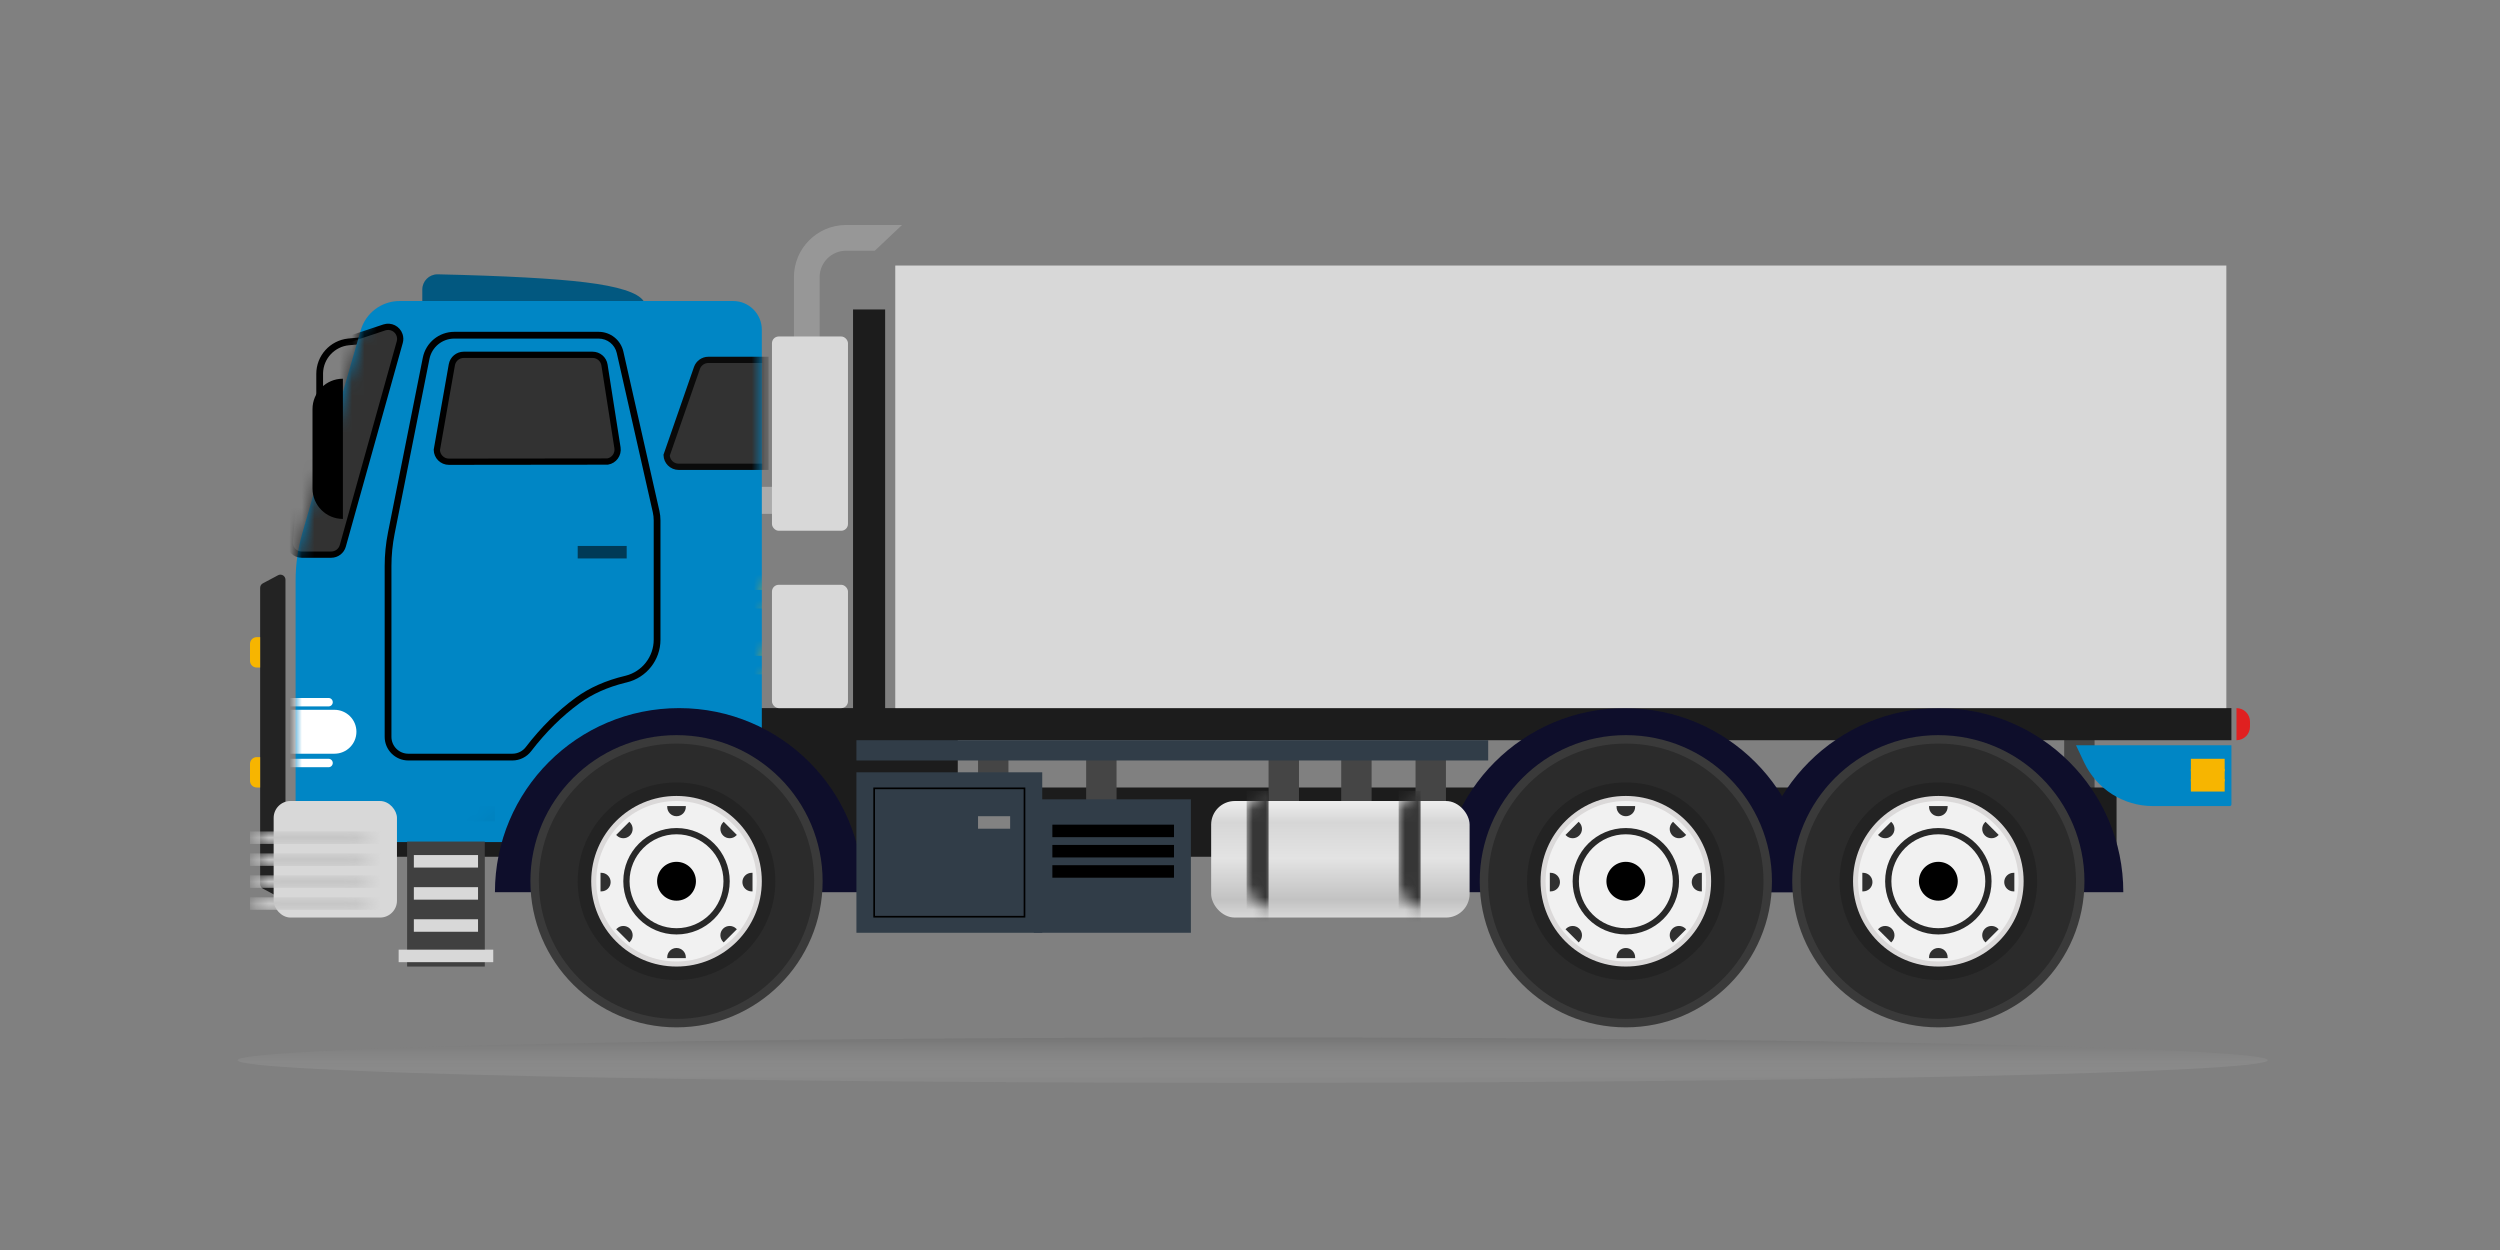 <?xml version="1.0" encoding="UTF-8"?>
<svg width="200px" height="100px" viewBox="0 0 200 100" version="1.1" xmlns="http://www.w3.org/2000/svg" xmlns:xlink="http://www.w3.org/1999/xlink">
    <rect x="0" y="0" width="200" height="100" fill="#808080" stroke="none"/>
    <title>车型/工程车02</title>
    <defs>
        <linearGradient x1="50%" y1="-71.287%" x2="50%" y2="125.006%" id="linearGradient-1">
            <stop stop-color="#0C0C0C" offset="0%"></stop>
            <stop stop-color="#FFFFFF" stop-opacity="0" offset="100%"></stop>
        </linearGradient>
        <path d="M8.323,0 L35,0 C36.269,-2.33067847e-16 37.297,1.029 37.297,2.297 L37.297,43.285 L37.297,43.285 L0,43.285 L0,22.348 C2.11614899e-14,21.084 0.177,19.826 0.527,18.611 L5.206,2.347 C5.606,0.957 6.877,2.65594337e-16 8.323,0 Z" id="path-2"></path>
        <rect id="path-4" x="0" y="0" width="9.865" height="9.324" rx="1.351"></rect>
        <linearGradient x1="50%" y1="0%" x2="50%" y2="100%" id="linearGradient-6">
            <stop stop-color="#EEEEEE" offset="0%"></stop>
            <stop stop-color="#D6D6D6" offset="18.351%"></stop>
            <stop stop-color="#E3E3E3" offset="49.257%"></stop>
            <stop stop-color="#C2C2C2" offset="84.98%"></stop>
            <stop stop-color="#D8D8D8" offset="100%"></stop>
        </linearGradient>
        <rect id="path-7" x="0" y="0" width="20.676" height="9.324" rx="1.892"></rect>
    </defs>
    <g id="车型/工程车02" stroke="none" stroke-width="1" fill="none" fill-rule="evenodd">
        <path d="M100.212,86.63 C145.065,86.63 181.425,85.817 181.425,84.815 C181.425,83.812 145.065,83 100.212,83 C55.36,83 19,83.812 19,84.815 C19,85.817 55.36,86.63 100.212,86.63 Z" id="路径" fill-opacity="0.6" fill="url(#linearGradient-1)" fill-rule="nonzero"></path>
        <g id="编组-17" transform="translate(20, 18)">
            <path d="M15.028,3.945 C20.395,4.067 24.321,4.28 26.804,4.583 C29.475,4.909 31.036,5.409 31.486,6.081 L13.784,6.081 L13.784,5.161 C13.784,4.489 14.328,3.945 15,3.945 C15.009,3.945 15.018,3.945 15.028,3.945 Z" id="矩形" fill="#025880"></path>
            <rect id="矩形备份-82" fill="#454545" x="145.135" y="39.459" width="2.432" height="9.865"></rect>
            <rect id="矩形备份-83" fill="#454545" x="139.189" y="39.459" width="2.432" height="9.865"></rect>
            <rect id="矩形" fill="#ABABAB" x="38.108" y="20.946" width="5.811" height="2.162"></rect>
            <path d="M9.096,8.967 C9.244,8.953 9.376,9.063 9.39,9.211 C9.403,9.353 9.304,9.48 9.166,9.503 L9.146,9.506 L7.927,9.62 C6.761,9.729 5.867,10.696 5.844,11.861 L5.844,11.907 L5.844,15.165 C5.844,15.314 5.723,15.435 5.573,15.435 C5.431,15.435 5.314,15.325 5.304,15.185 L5.303,15.165 L5.303,11.907 C5.303,10.458 6.394,9.245 7.829,9.086 L7.877,9.081 L9.096,8.967 Z" id="路径-57" fill="#000000" fill-rule="nonzero"></path>
            <rect id="矩形备份-64" fill="#1C1C1C" x="34.324" y="38.649" width="124.189" height="2.568"></rect>
            <path d="M158.919,38.649 C159.516,38.649 160,39.133 160,39.73 L160,40.135 C160,40.732 159.516,41.216 158.919,41.216 L158.919,41.216 L158.919,41.216 L158.919,38.649 Z" id="矩形备份-79" fill="#E02020"></path>
            <rect id="矩形备份-78" fill="#1C1C1C" x="48.243" y="6.757" width="2.568" height="32.568"></rect>
            <rect id="矩形备份-65" fill="#1C1C1C" x="6.757" y="45" width="142.568" height="5.541"></rect>
            <rect id="矩形" fill="#1C1C1C" x="31.486" y="40" width="25.135" height="8.378"></rect>
            <g id="矩形-8" transform="translate(3.649, 6.081)">
                <mask id="mask-3" fill="white">
                    <use xlink:href="#path-2"></use>
                </mask>
                <use id="矩形" fill="#0086C5" xlink:href="#path-2"></use>
                <path d="M37.588,4.709 L37.588,13.264 L30.646,13.264 C30.38,13.264 30.138,13.155 29.963,12.981 C29.797,12.814 29.691,12.588 29.681,12.337 L29.681,12.337 L32.109,5.35 C32.178,5.158 32.303,4.998 32.462,4.886 C32.621,4.774 32.814,4.709 33.018,4.709 L33.018,4.709 L37.588,4.709 Z" id="矩形" stroke="#0A0A0A" stroke-width="0.5" fill="#323232" mask="url(#mask-3)"></path>
                <path d="M23.757,4.304 C23.995,4.304 24.215,4.391 24.385,4.536 C24.555,4.681 24.675,4.886 24.711,5.121 L24.711,5.121 L25.749,11.742 C25.79,12.006 25.721,12.261 25.575,12.461 C25.433,12.656 25.218,12.799 24.962,12.843 L24.962,12.843 L12.264,12.858 C11.997,12.858 11.756,12.75 11.581,12.575 C11.411,12.405 11.304,12.171 11.298,11.913 L11.298,11.913 L12.499,5.1 C12.54,4.87 12.661,4.671 12.83,4.529 C12.999,4.388 13.216,4.304 13.45,4.304 L13.45,4.304 Z" id="矩形备份-76" stroke="#000000" stroke-width="0.5" fill="#323232" mask="url(#mask-3)"></path>
                <path d="M7.096,2.113 C7.349,2.029 7.612,2.055 7.833,2.165 C8.054,2.276 8.233,2.471 8.318,2.724 C8.379,2.907 8.384,3.104 8.332,3.29 L8.332,3.29 L3.776,19.584 C3.718,19.793 3.594,19.97 3.43,20.094 C3.266,20.218 3.063,20.291 2.846,20.291 L2.846,20.291 L0.491,20.291 C0.224,20.291 -0.018,20.182 -0.192,20.008 C-0.365,19.835 -0.473,19.597 -0.475,19.334 L-0.475,19.334 L0.669,4.877 C0.684,4.683 0.757,4.504 0.871,4.358 C0.986,4.211 1.143,4.098 1.327,4.036 L1.327,4.036 Z" id="矩形备份-77" stroke="#000000" stroke-width="0.5" fill="#323232" mask="url(#mask-3)"></path>
                <rect id="矩形" fill="#000000" opacity="0.187" mask="url(#mask-3)" x="8.919" y="40.405" width="7.027" height="1.216"></rect>
                <rect id="矩形备份-72" fill="#F7B500" mask="url(#mask-3)" x="32.162" y="28.649" width="5.135" height="1.216"></rect>
                <rect id="矩形备份-74" fill="#F7B500" mask="url(#mask-3)" x="32.162" y="23.378" width="5.135" height="1.216"></rect>
                <rect id="矩形备份-73" fill="#F7B500" mask="url(#mask-3)" x="32.162" y="26.622" width="5.135" height="1.757"></rect>
                <rect id="矩形备份-75" fill="#F7B500" mask="url(#mask-3)" x="32.162" y="21.351" width="5.135" height="1.757"></rect>
                <path d="M-0.541,32.703 L3.108,32.703 C4.078,32.703 4.865,33.489 4.865,34.459 C4.865,35.43 4.078,36.216 3.108,36.216 L-0.541,36.216 L-0.541,36.216 L-0.541,32.703 Z" id="矩形" fill="#FFFFFF" mask="url(#mask-3)"></path>
                <path d="M-0.541,36.622 L2.635,36.622 C2.822,36.622 2.973,36.773 2.973,36.959 C2.973,37.146 2.822,37.297 2.635,37.297 L-0.541,37.297 L-0.541,37.297 L-0.541,36.622 Z" id="矩形备份-85" fill="#FFFFFF" mask="url(#mask-3)"></path>
                <path d="M-0.541,31.757 L2.635,31.757 C2.822,31.757 2.973,31.908 2.973,32.095 C2.973,32.281 2.822,32.432 2.635,32.432 L-0.541,32.432 L-0.541,32.432 L-0.541,31.757 Z" id="矩形备份-86" fill="#FFFFFF" mask="url(#mask-3)"></path>
            </g>
            <path d="M49.054,53.378 C49.054,45.243 42.459,38.649 34.324,38.649 C26.189,38.649 19.595,45.243 19.595,53.378 C22.568,53.378 44.054,53.378 49.054,53.378 Z" id="椭圆形" fill="#0E0E2B"></path>
            <path d="M124.73,53.378 C124.73,45.243 118.135,38.649 110,38.649 C101.865,38.649 95.27,45.243 95.27,53.378 C98.243,53.378 119.73,53.378 124.73,53.378 Z" id="椭圆形备份-26" fill="#0E0E2B"></path>
            <path d="M149.865,53.378 C149.865,45.243 143.27,38.649 135.135,38.649 C127,38.649 120.405,45.243 120.405,53.378 C123.378,53.378 144.865,53.378 149.865,53.378 Z" id="椭圆形备份-27" fill="#0E0E2B"></path>
            <rect id="矩形备份-63" fill="#454545" x="58.243" y="42.027" width="2.432" height="9.865"></rect>
            <rect id="矩形" fill="#313D48" x="48.514" y="43.784" width="14.865" height="12.838"></rect>
            <rect id="矩形" fill="#454545" x="81.486" y="42.027" width="2.432" height="9.865"></rect>
            <rect id="矩形备份-62" fill="#454545" x="66.892" y="42.027" width="2.432" height="9.865"></rect>
            <rect id="矩形备份-60" fill="#454545" x="93.243" y="42.027" width="2.432" height="9.865"></rect>
            <rect id="矩形备份-61" fill="#454545" x="87.297" y="42.027" width="2.432" height="9.865"></rect>
            <rect id="矩形备份-59" fill="#313D48" x="48.514" y="41.216" width="50.541" height="1.622"></rect>
            <rect id="矩形备份-54" fill="#313D48" x="62.703" y="45.946" width="12.568" height="10.676"></rect>
            <path d="M62.027,45 L62.027,55.405 L49.865,55.405 L49.865,45 L62.027,45 Z M61.892,45.135 L50,45.135 L50,55.27 L61.892,55.27 L61.892,45.135 Z" id="矩形备份-53" fill="#000000" fill-rule="nonzero"></path>
            <g id="编组-15" transform="translate(22.432, 40.811)">
                <circle id="椭圆形" fill="#3A3A3A" cx="11.689" cy="11.689" r="11.689"></circle>
                <circle id="椭圆形备份-20" fill="#2B2B2B" cx="11.689" cy="11.689" r="11.014"></circle>
                <circle id="椭圆形备份-21" fill="#232323" cx="11.689" cy="11.689" r="7.905"></circle>
                <circle id="椭圆形备份-22" fill="#DBD9D9" cx="11.689" cy="11.689" r="6.824"></circle>
                <circle id="椭圆形备份-25" fill="#F1F1F1" cx="11.689" cy="11.689" r="6.419"></circle>
                <circle id="椭圆形备份-23" fill="#000000" cx="11.689" cy="11.689" r="1.554"></circle>
                <circle id="椭圆形备份-24" stroke="#282828" stroke-width="0.5" cx="11.689" cy="11.689" r="4.007"></circle>
                <g id="编组-14" transform="translate(5.541, 5.676)" fill="#303030">
                    <path d="M5.405,0 L6.892,0 L6.892,0.068 C6.892,0.478 6.559,0.811 6.149,0.811 C5.738,0.811 5.405,0.478 5.405,0.068 L5.405,0 L5.405,0 Z" id="矩形"></path>
                    <path d="M5.405,11.351 L6.892,11.351 L6.892,11.419 C6.892,11.829 6.559,12.162 6.149,12.162 C5.738,12.162 5.405,11.829 5.405,11.419 L5.405,11.351 L5.405,11.351 Z" id="矩形备份-51" transform="translate(6.149, 11.757) scale(1, -1) translate(-6.149, -11.757) "></path>
                    <path d="M11.081,5.676 L12.568,5.676 L12.568,5.743 C12.568,6.154 12.235,6.486 11.824,6.486 C11.414,6.486 11.081,6.154 11.081,5.743 L11.081,5.676 L11.081,5.676 Z" id="矩形" transform="translate(11.824, 6.081) rotate(90) translate(-11.824, -6.081) "></path>
                    <path d="M-0.27,5.676 L1.216,5.676 L1.216,5.743 C1.216,6.154 0.883,6.486 0.473,6.486 C0.062,6.486 -0.27,6.154 -0.27,5.743 L-0.27,5.676 L-0.27,5.676 Z" id="矩形备份-51" transform="translate(0.473, 6.081) scale(1, -1) rotate(-90) translate(-0.473, -6.081) "></path>
                    <path d="M9.419,1.662 L10.905,1.662 L10.905,1.73 C10.905,2.14 10.572,2.473 10.162,2.473 C9.751,2.473 9.419,2.14 9.419,1.73 L9.419,1.662 L9.419,1.662 Z" id="矩形" transform="translate(10.162, 2.068) rotate(45) translate(-10.162, -2.068) "></path>
                    <path d="M1.392,9.689 L2.879,9.689 L2.879,9.757 C2.879,10.167 2.546,10.5 2.135,10.5 C1.725,10.5 1.392,10.167 1.392,9.757 L1.392,9.689 L1.392,9.689 Z" id="矩形备份-51" transform="translate(2.135, 10.094) scale(1, -1) rotate(-45) translate(-2.135, -10.094) "></path>
                    <path d="M9.419,9.689 L10.905,9.689 L10.905,9.757 C10.905,10.167 10.572,10.5 10.162,10.5 C9.751,10.5 9.419,10.167 9.419,9.757 L9.419,9.689 L9.419,9.689 Z" id="矩形" transform="translate(10.162, 10.094) rotate(135) translate(-10.162, -10.094) "></path>
                    <path d="M1.392,1.662 L2.879,1.662 L2.879,1.73 C2.879,2.14 2.546,2.473 2.135,2.473 C1.725,2.473 1.392,2.14 1.392,1.73 L1.392,1.662 L1.392,1.662 Z" id="矩形备份-51" transform="translate(2.135, 2.068) scale(1, -1) rotate(-135) translate(-2.135, -2.068) "></path>
                </g>
            </g>
            <g id="编组-15备份" transform="translate(98.378, 40.811)">
                <circle id="椭圆形" fill="#3A3A3A" cx="11.689" cy="11.689" r="11.689"></circle>
                <circle id="椭圆形备份-20" fill="#2B2B2B" cx="11.689" cy="11.689" r="11.014"></circle>
                <circle id="椭圆形备份-21" fill="#232323" cx="11.689" cy="11.689" r="7.905"></circle>
                <circle id="椭圆形备份-22" fill="#DBD9D9" cx="11.689" cy="11.689" r="6.824"></circle>
                <circle id="椭圆形备份-25" fill="#F1F1F1" cx="11.689" cy="11.689" r="6.419"></circle>
                <circle id="椭圆形备份-23" fill="#000000" cx="11.689" cy="11.689" r="1.554"></circle>
                <circle id="椭圆形备份-24" stroke="#282828" stroke-width="0.5" cx="11.689" cy="11.689" r="4.007"></circle>
                <g id="编组-14" transform="translate(5.541, 5.676)" fill="#303030">
                    <path d="M5.405,0 L6.892,0 L6.892,0.068 C6.892,0.478 6.559,0.811 6.149,0.811 C5.738,0.811 5.405,0.478 5.405,0.068 L5.405,0 L5.405,0 Z" id="矩形"></path>
                    <path d="M5.405,11.351 L6.892,11.351 L6.892,11.419 C6.892,11.829 6.559,12.162 6.149,12.162 C5.738,12.162 5.405,11.829 5.405,11.419 L5.405,11.351 L5.405,11.351 Z" id="矩形备份-51" transform="translate(6.149, 11.757) scale(1, -1) translate(-6.149, -11.757) "></path>
                    <path d="M11.081,5.676 L12.568,5.676 L12.568,5.743 C12.568,6.154 12.235,6.486 11.824,6.486 C11.414,6.486 11.081,6.154 11.081,5.743 L11.081,5.676 L11.081,5.676 Z" id="矩形" transform="translate(11.824, 6.081) rotate(90) translate(-11.824, -6.081) "></path>
                    <path d="M-0.27,5.676 L1.216,5.676 L1.216,5.743 C1.216,6.154 0.883,6.486 0.473,6.486 C0.062,6.486 -0.27,6.154 -0.27,5.743 L-0.27,5.676 L-0.27,5.676 Z" id="矩形备份-51" transform="translate(0.473, 6.081) scale(1, -1) rotate(-90) translate(-0.473, -6.081) "></path>
                    <path d="M9.419,1.662 L10.905,1.662 L10.905,1.73 C10.905,2.14 10.572,2.473 10.162,2.473 C9.751,2.473 9.419,2.14 9.419,1.73 L9.419,1.662 L9.419,1.662 Z" id="矩形" transform="translate(10.162, 2.068) rotate(45) translate(-10.162, -2.068) "></path>
                    <path d="M1.392,9.689 L2.879,9.689 L2.879,9.757 C2.879,10.167 2.546,10.5 2.135,10.5 C1.725,10.5 1.392,10.167 1.392,9.757 L1.392,9.689 L1.392,9.689 Z" id="矩形备份-51" transform="translate(2.135, 10.094) scale(1, -1) rotate(-45) translate(-2.135, -10.094) "></path>
                    <path d="M9.419,9.689 L10.905,9.689 L10.905,9.757 C10.905,10.167 10.572,10.5 10.162,10.5 C9.751,10.5 9.419,10.167 9.419,9.757 L9.419,9.689 L9.419,9.689 Z" id="矩形" transform="translate(10.162, 10.094) rotate(135) translate(-10.162, -10.094) "></path>
                    <path d="M1.392,1.662 L2.879,1.662 L2.879,1.73 C2.879,2.14 2.546,2.473 2.135,2.473 C1.725,2.473 1.392,2.14 1.392,1.73 L1.392,1.662 L1.392,1.662 Z" id="矩形备份-51" transform="translate(2.135, 2.068) scale(1, -1) rotate(-135) translate(-2.135, -2.068) "></path>
                </g>
            </g>
            <g id="编组-15备份-2" transform="translate(123.378, 40.811)">
                <circle id="椭圆形" fill="#3A3A3A" cx="11.689" cy="11.689" r="11.689"></circle>
                <circle id="椭圆形备份-20" fill="#2B2B2B" cx="11.689" cy="11.689" r="11.014"></circle>
                <circle id="椭圆形备份-21" fill="#232323" cx="11.689" cy="11.689" r="7.905"></circle>
                <circle id="椭圆形备份-22" fill="#DBD9D9" cx="11.689" cy="11.689" r="6.824"></circle>
                <circle id="椭圆形备份-25" fill="#F1F1F1" cx="11.689" cy="11.689" r="6.419"></circle>
                <circle id="椭圆形备份-23" fill="#000000" cx="11.689" cy="11.689" r="1.554"></circle>
                <circle id="椭圆形备份-24" stroke="#282828" stroke-width="0.5" cx="11.689" cy="11.689" r="4.007"></circle>
                <g id="编组-14" transform="translate(5.541, 5.676)" fill="#303030">
                    <path d="M5.405,0 L6.892,0 L6.892,0.068 C6.892,0.478 6.559,0.811 6.149,0.811 C5.738,0.811 5.405,0.478 5.405,0.068 L5.405,0 L5.405,0 Z" id="矩形"></path>
                    <path d="M5.405,11.351 L6.892,11.351 L6.892,11.419 C6.892,11.829 6.559,12.162 6.149,12.162 C5.738,12.162 5.405,11.829 5.405,11.419 L5.405,11.351 L5.405,11.351 Z" id="矩形备份-51" transform="translate(6.149, 11.757) scale(1, -1) translate(-6.149, -11.757) "></path>
                    <path d="M11.081,5.676 L12.568,5.676 L12.568,5.743 C12.568,6.154 12.235,6.486 11.824,6.486 C11.414,6.486 11.081,6.154 11.081,5.743 L11.081,5.676 L11.081,5.676 Z" id="矩形" transform="translate(11.824, 6.081) rotate(90) translate(-11.824, -6.081) "></path>
                    <path d="M-0.27,5.676 L1.216,5.676 L1.216,5.743 C1.216,6.154 0.883,6.486 0.473,6.486 C0.062,6.486 -0.27,6.154 -0.27,5.743 L-0.27,5.676 L-0.27,5.676 Z" id="矩形备份-51" transform="translate(0.473, 6.081) scale(1, -1) rotate(-90) translate(-0.473, -6.081) "></path>
                    <path d="M9.419,1.662 L10.905,1.662 L10.905,1.73 C10.905,2.14 10.572,2.473 10.162,2.473 C9.751,2.473 9.419,2.14 9.419,1.73 L9.419,1.662 L9.419,1.662 Z" id="矩形" transform="translate(10.162, 2.068) rotate(45) translate(-10.162, -2.068) "></path>
                    <path d="M1.392,9.689 L2.879,9.689 L2.879,9.757 C2.879,10.167 2.546,10.5 2.135,10.5 C1.725,10.5 1.392,10.167 1.392,9.757 L1.392,9.689 L1.392,9.689 Z" id="矩形备份-51" transform="translate(2.135, 10.094) scale(1, -1) rotate(-45) translate(-2.135, -10.094) "></path>
                    <path d="M9.419,9.689 L10.905,9.689 L10.905,9.757 C10.905,10.167 10.572,10.5 10.162,10.5 C9.751,10.5 9.419,10.167 9.419,9.757 L9.419,9.689 L9.419,9.689 Z" id="矩形" transform="translate(10.162, 10.094) rotate(135) translate(-10.162, -10.094) "></path>
                    <path d="M1.392,1.662 L2.879,1.662 L2.879,1.73 C2.879,2.14 2.546,2.473 2.135,2.473 C1.725,2.473 1.392,2.14 1.392,1.73 L1.392,1.662 L1.392,1.662 Z" id="矩形备份-51" transform="translate(2.135, 2.068) scale(1, -1) rotate(-135) translate(-2.135, -2.068) "></path>
                </g>
            </g>
            <path d="M1.025,28.669 L2.242,28.021 C2.439,27.915 2.685,27.99 2.79,28.188 C2.821,28.246 2.838,28.312 2.838,28.378 L2.838,53.378 C2.838,53.602 2.656,53.784 2.432,53.784 C2.366,53.784 2.3,53.767 2.242,53.736 L1.025,53.087 C0.893,53.017 0.811,52.879 0.811,52.73 L0.811,29.027 C0.811,28.877 0.893,28.74 1.025,28.669 Z" id="矩形" fill="#232323"></path>
            <path d="M0.541,32.973 L0.811,32.973 L0.811,32.973 L0.811,35.405 L0.541,35.405 C0.242,35.405 1.47581965e-16,35.163 0,34.865 L0,33.514 C7.44626402e-17,33.215 0.242,32.973 0.541,32.973 Z" id="矩形" fill="#F7B500"></path>
            <path d="M0.541,42.568 L0.811,42.568 L0.811,42.568 L0.811,45 L0.541,45 C0.242,45 1.47581965e-16,44.758 0,44.459 L0,43.108 C7.44626402e-17,42.81 0.242,42.568 0.541,42.568 Z" id="矩形备份-52" fill="#F7B500"></path>
            <g id="矩形-9" transform="translate(1.892, 46.081)">
                <mask id="mask-5" fill="white">
                    <use xlink:href="#path-4"></use>
                </mask>
                <use id="矩形" fill="#D8D8D8" xlink:href="#path-4"></use>
                <rect id="矩形" fill="#C6C6C6" mask="url(#mask-5)" x="-1.892" y="2.432" width="12.838" height="1"></rect>
                <rect id="矩形备份-66" fill="#C6C6C6" mask="url(#mask-5)" x="-1.892" y="4.189" width="12.838" height="1"></rect>
                <rect id="矩形备份-67" fill="#C6C6C6" mask="url(#mask-5)" x="-1.892" y="5.946" width="12.838" height="1"></rect>
                <rect id="矩形备份-68" fill="#C6C6C6" mask="url(#mask-5)" x="-1.892" y="7.703" width="12.838" height="1"></rect>
            </g>
            <rect id="矩形" fill="#828282" x="58.243" y="47.297" width="2.568" height="1"></rect>
            <rect id="矩形备份-55" fill="#000000" x="64.189" y="47.973" width="9.73" height="1"></rect>
            <rect id="矩形备份-56" fill="#000000" x="64.189" y="49.595" width="9.73" height="1"></rect>
            <rect id="矩形备份-57" fill="#000000" x="64.189" y="51.216" width="9.73" height="1"></rect>
            <g id="矩形-7" transform="translate(76.892, 46.081)">
                <mask id="mask-8" fill="white">
                    <use xlink:href="#path-7"></use>
                </mask>
                <use id="矩形" fill="url(#linearGradient-6)" xlink:href="#path-7"></use>
                <rect id="矩形" fill="#363636" mask="url(#mask-8)" x="2.838" y="-0.811" width="1.757" height="12.162"></rect>
                <rect id="矩形备份-58" fill="#363636" mask="url(#mask-8)" x="15" y="-0.811" width="1.757" height="12.162"></rect>
            </g>
            <path d="M52.162,0 L49.984,2.057 L47.689,2.057 C46.532,2.057 45.592,2.983 45.571,4.134 L45.571,4.174 L45.571,13.514 L43.514,13.514 L43.514,4.174 C43.514,1.892 45.346,0.037 47.62,0.001 L47.689,0 L52.162,0 Z" id="路径-56" fill="#979797" fill-rule="nonzero"></path>
            <rect id="矩形" fill="#D8D8D8" x="41.757" y="8.919" width="6.081" height="15.541" rx="0.541"></rect>
            <rect id="矩形备份-84" fill="#D8D8D8" x="41.757" y="28.784" width="6.081" height="9.865" rx="0.541"></rect>
            <rect id="矩形" fill="#404040" x="12.568" y="49.324" width="6.216" height="10"></rect>
            <rect id="矩形" fill="#D8D8D8" x="13.108" y="50.405" width="5.135" height="1"></rect>
            <rect id="矩形备份-69" fill="#D8D8D8" x="13.108" y="52.973" width="5.135" height="1"></rect>
            <rect id="矩形备份-70" fill="#D8D8D8" x="13.108" y="55.541" width="5.135" height="1"></rect>
            <rect id="矩形备份-71" fill="#D8D8D8" x="11.892" y="57.973" width="7.568" height="1"></rect>
            <path d="M27.892,8.546 L16.344,8.546 C15.12,8.546 14.065,9.411 13.826,10.612 L11.04,24.596 C10.863,25.483 10.774,26.385 10.774,27.289 L10.774,40.946 C10.774,41.991 11.621,42.838 12.666,42.838 L20.99,42.838 C21.578,42.838 22.133,42.564 22.491,42.098 C23.671,40.561 24.966,39.279 26.375,38.253 C27.386,37.517 28.599,36.973 30.015,36.622 L30.137,36.593 C31.72,36.216 32.838,34.802 32.838,33.174 L32.838,23.637 C32.838,23.376 32.809,23.116 32.751,22.862 L29.869,10.126 C29.66,9.202 28.84,8.546 27.892,8.546 Z M16.344,9.087 L27.892,9.087 C28.587,9.087 29.189,9.568 29.342,10.245 L32.224,22.981 C32.273,23.196 32.297,23.416 32.297,23.637 L32.297,33.174 C32.297,34.535 31.375,35.719 30.061,36.055 L30.012,36.067 C28.476,36.432 27.157,37.015 26.057,37.816 C24.605,38.873 23.273,40.191 22.062,41.769 C21.806,42.102 21.41,42.297 20.99,42.297 L12.666,42.297 C11.92,42.297 11.315,41.692 11.315,40.946 L11.315,27.289 C11.315,26.421 11.4,25.554 11.57,24.702 L14.356,10.718 C14.545,9.769 15.377,9.087 16.344,9.087 Z" id="路径-55" fill="#000000" fill-rule="nonzero"></path>
            <rect id="矩形" fill="#000000" opacity="0.564" x="26.216" y="25.676" width="3.919" height="1"></rect>
            <path d="M7.432,12.297 L7.432,12.297 L7.432,12.297 L7.432,23.514 C6.089,23.514 5,22.424 5,21.081 L5,14.73 C5,13.386 6.089,12.297 7.432,12.297 Z" id="矩形" fill="#000000"></path>
            <path d="M146.081,41.622 L158.514,41.622 L158.514,46.351 C158.514,46.426 158.453,46.486 158.378,46.486 L152.232,46.486 C149.879,46.486 147.738,45.129 146.733,43.002 L146.081,41.622 L146.081,41.622 Z" id="矩形" fill="#0086C5"></path>
            <rect id="矩形" fill="#F7B500" x="155.27" y="42.703" width="2.703" height="1"></rect>
            <rect id="矩形备份-80" fill="#F7B500" x="155.27" y="43.514" width="2.703" height="1"></rect>
            <rect id="矩形备份-81" fill="#F7B500" x="155.27" y="44.324" width="2.703" height="1"></rect>
            <rect id="矩形" fill="#D8D8D8" x="51.622" y="3.243" width="106.486" height="35.405"></rect>
        </g>
    </g>
</svg>